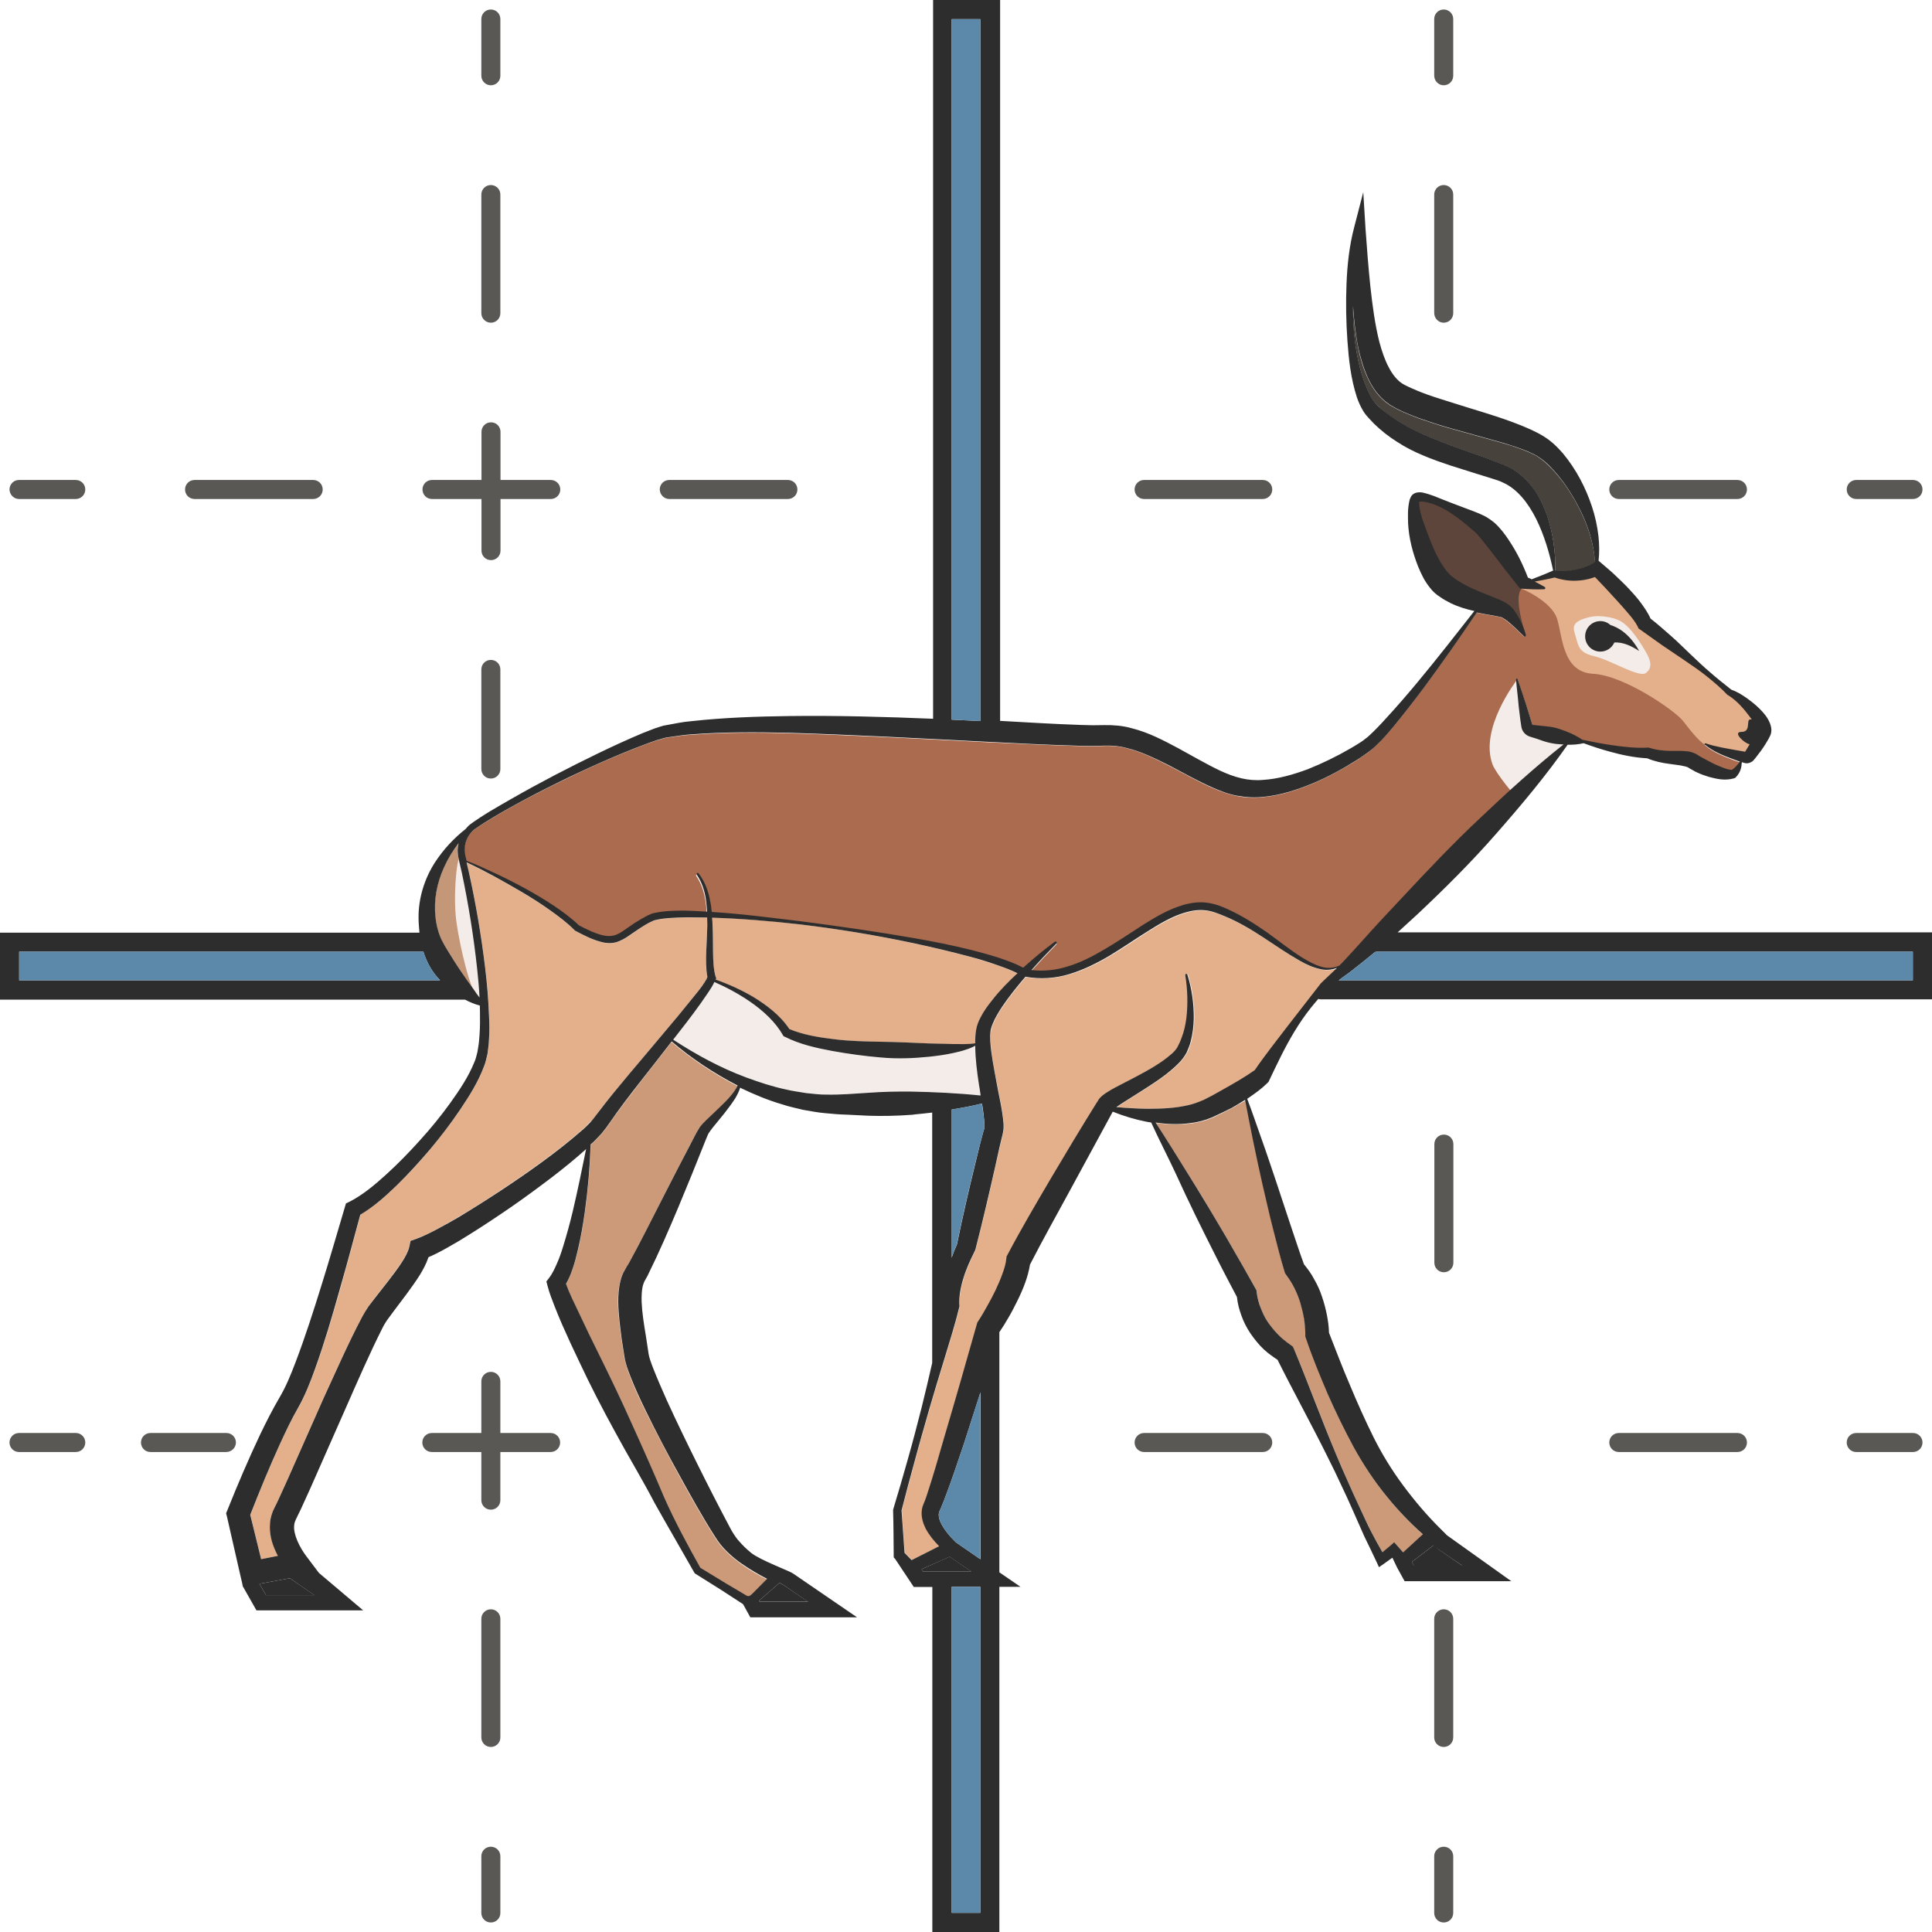 <?xml version="1.0" encoding="utf-8"?>
<!-- Generator: Adobe Illustrator 24.1.2, SVG Export Plug-In . SVG Version: 6.00 Build 0)  -->
<svg version="1.1" id="Layer_1" xmlns="http://www.w3.org/2000/svg" xmlns:xlink="http://www.w3.org/1999/xlink" x="0px" y="0px"
	 viewBox="0 0 128 128" style="enable-background:new 0 0 128 128;" xml:space="preserve">
<style type="text/css">
	.st0{fill:#E3B08B;}
	.st1{fill:#CC9A79;}
	.st2{fill:#2D2D2D;}
	.st3{fill:#C49778;}
	.st4{fill:#47423C;}
	.st5{fill:#AA6B4F;}
	.st6{fill:#F4ECE9;}
	.st7{fill:#5E453B;}
	.st8{fill:#5C89AA;}
	.st9{fill:#595855;}
</style>
<g>
	<path class="st0" d="M39.58,73.77c0.34-0.47,0.7-0.9,1.05-1.34c0.71-0.87,1.43-1.72,2.15-2.57l2.15-2.56l1.05-1.29
		c0.17-0.22,0.34-0.43,0.5-0.65c0.13-0.18,0.27-0.37,0.36-0.53c-0.01-0.01-0.02-0.03-0.01-0.05c0.01-0.02,0.02-0.03,0.04-0.03
		c-0.12-0.58-0.1-1.14-0.08-1.68c0.02-0.59,0.06-1.17,0.07-1.75c0-0.17,0-0.35-0.01-0.52c-0.5-0.01-1-0.02-1.5-0.01
		c-0.63,0.02-1.28,0.03-1.86,0.16c-0.07,0.02-0.14,0.04-0.21,0.06c-0.06,0.02-0.12,0.05-0.19,0.09c-0.14,0.07-0.27,0.15-0.41,0.23
		c-0.27,0.16-0.52,0.34-0.78,0.52c-0.26,0.18-0.53,0.38-0.87,0.51c-0.33,0.14-0.73,0.16-1.06,0.09c-0.68-0.14-1.25-0.46-1.82-0.76
		l-0.03-0.01l-0.02-0.02c-0.5-0.5-1.08-0.93-1.67-1.35c-0.59-0.42-1.2-0.81-1.83-1.18c-0.63-0.37-1.26-0.73-1.9-1.08
		c-0.59-0.31-1.18-0.62-1.78-0.9l0.14,0.59c0.47,2.11,0.83,4.23,1.09,6.37c0.13,1.07,0.22,2.15,0.26,3.23
		c0.02,0.54,0.02,1.09-0.01,1.64c-0.01,0.28-0.06,0.56-0.09,0.83c-0.07,0.28-0.12,0.57-0.23,0.83c-0.4,1.06-0.99,1.99-1.59,2.89
		c-0.62,0.9-1.28,1.76-1.97,2.6c-0.7,0.83-1.43,1.64-2.22,2.4c-0.73,0.7-1.47,1.38-2.41,1.94c-0.45,1.66-0.9,3.35-1.37,5.02
		c-0.5,1.74-1.01,3.48-1.63,5.2c-0.32,0.86-0.64,1.72-1.13,2.59c-0.43,0.74-0.82,1.54-1.19,2.35c-0.71,1.55-1.36,3.14-1.98,4.73
		l0.71,2.94l1.11-0.22c-0.06-0.12-0.12-0.25-0.18-0.38c-0.22-0.52-0.4-1.12-0.34-1.81c0.02-0.33,0.15-0.71,0.29-1
		c0.1-0.19,0.2-0.4,0.3-0.62l0.6-1.32l2.37-5.35c0.81-1.78,1.59-3.55,2.53-5.34c0.11-0.21,0.28-0.49,0.43-0.71l0.45-0.6l0.9-1.15
		c0.29-0.38,0.57-0.76,0.82-1.13c0.25-0.37,0.46-0.78,0.52-1.05l0.09-0.42l0.4-0.14c0.42-0.15,0.92-0.39,1.39-0.65
		c0.48-0.25,0.96-0.53,1.43-0.81c0.95-0.56,1.88-1.15,2.8-1.77c1.84-1.22,3.67-2.51,5.3-3.93c0.21-0.18,0.38-0.36,0.57-0.55
		C39.25,74.19,39.4,74.03,39.58,73.77z"/>
	<path class="st1" d="M43.43,70.4c-0.69,0.88-1.38,1.76-2.04,2.64c-0.33,0.44-0.67,0.89-0.97,1.33c-0.13,0.21-0.34,0.48-0.54,0.72
		c-0.2,0.21-0.4,0.44-0.61,0.63c-0.04,0.04-0.08,0.08-0.13,0.12c-0.05,1.51-0.18,3.02-0.39,4.52c-0.12,0.83-0.26,1.66-0.46,2.49
		c-0.1,0.41-0.21,0.83-0.36,1.25c-0.11,0.32-0.24,0.65-0.43,0.98c0.11,0.3,0.24,0.62,0.39,0.94c0.18,0.4,0.37,0.79,0.56,1.19
		c0.37,0.79,0.76,1.59,1.15,2.38c0.78,1.58,1.55,3.17,2.27,4.79c0.73,1.62,1.44,3.23,2.14,4.88c0.69,1.58,1.54,3.13,2.39,4.65
		l1.68,1.02l1.25,0.74c0.26,0.19,0.36,0.11,0.55-0.09l0.93-0.94c-0.57-0.29-1.12-0.6-1.65-0.98c-0.34-0.24-0.67-0.5-0.98-0.8
		c-0.16-0.15-0.3-0.31-0.45-0.49c-0.14-0.18-0.27-0.37-0.37-0.53c-0.87-1.36-1.63-2.74-2.4-4.14c-0.76-1.4-1.5-2.8-2.21-4.24
		c-0.35-0.72-0.69-1.44-0.99-2.22c-0.15-0.4-0.3-0.76-0.4-1.32l-0.18-1.15c-0.11-0.79-0.23-1.6-0.24-2.47
		c0-0.44,0.02-0.89,0.14-1.37c0.06-0.24,0.14-0.49,0.28-0.74l0.17-0.28c0.04-0.07,0.09-0.14,0.14-0.23
		c0.74-1.34,1.45-2.78,2.17-4.18c0.72-1.41,1.43-2.82,2.18-4.22c0.1-0.18,0.16-0.33,0.32-0.56c0.15-0.2,0.29-0.34,0.44-0.48
		l0.87-0.82c0.28-0.27,0.56-0.55,0.8-0.85c0.15-0.19,0.31-0.4,0.41-0.61c-1.57-0.81-3.05-1.8-4.37-2.92L43.43,70.4z"/>
	<path class="st2" d="M19.22,104.56l-2.03,0.37l0.43,0.75h3.21l-1.57-1.08C19.24,104.59,19.23,104.58,19.22,104.56z"/>
	<path class="st2" d="M50.33,106.12h3.21l-1.57-1.07c-0.11-0.07-0.32-0.19-0.32-0.19l-1.36,1.19L50.33,106.12z"/>
	<path class="st3" d="M30.6,57.83l-0.18-0.78c-0.06-0.25-0.12-0.57-0.1-0.86c0.01-0.11,0.03-0.22,0.05-0.33
		c-0.38,0.51-0.71,1.04-0.96,1.61c-0.48,1.05-0.69,2.18-0.57,3.27c0.06,0.54,0.19,1.09,0.43,1.56c0.24,0.47,0.53,0.91,0.82,1.38
		c0.48,0.8,1.07,1.57,1.67,2.43c-0.04-0.64-0.09-1.29-0.16-1.93C31.38,62.04,31.04,59.92,30.6,57.83z"/>
	<path class="st4" d="M103.06,37.84c0.45,0.05,0.89,0.03,1.32-0.07c0.21-0.05,0.42-0.11,0.62-0.19c0.2-0.07,0.41-0.18,0.56-0.27
		l0.12-0.07c-0.09-1.18-0.44-2.31-0.95-3.35c-0.54-1.12-1.24-2.17-2.08-3c-0.21-0.21-0.43-0.4-0.65-0.55
		c-0.22-0.17-0.46-0.27-0.73-0.39c-0.54-0.23-1.13-0.43-1.73-0.6l-3.69-1.03c-0.62-0.18-1.24-0.39-1.87-0.61
		c-0.63-0.24-1.23-0.47-1.9-0.87c-0.72-0.47-1.17-1.15-1.47-1.8c-0.31-0.66-0.49-1.33-0.63-1.99c-0.19-0.94-0.3-1.87-0.35-2.8
		c0,0.78,0.03,1.55,0.13,2.32c0.16,1.21,0.43,2.43,0.94,3.48c0.13,0.26,0.28,0.5,0.44,0.69c0.14,0.17,0.39,0.35,0.61,0.55
		c0.46,0.36,0.95,0.67,1.46,0.96c1.03,0.56,2.14,0.99,3.29,1.41l1.75,0.62l0.88,0.33l0.44,0.17c0.15,0.06,0.33,0.14,0.48,0.22
		c0.64,0.34,1.15,0.84,1.55,1.39c0.4,0.55,0.68,1.16,0.89,1.77c0.41,1.2,0.58,2.45,0.55,3.68L103.06,37.84z"/>
	<path class="st5" d="M114.51,46.09l-0.05-0.03l-0.01-0.01c-0.4-0.42-0.87-0.83-1.34-1.2c-0.47-0.38-0.97-0.72-1.47-1.07l-1.51-1.02
		l-1.47-1.04l-0.1-0.07l-0.07-0.15c-0.13-0.26-0.37-0.57-0.61-0.86c-0.25-0.29-0.5-0.59-0.78-0.87l-0.81-0.87l-0.63-0.66
		c-0.14,0.05-0.28,0.09-0.42,0.12c-0.25,0.06-0.51,0.1-0.77,0.11c-0.5,0.03-1.01-0.05-1.48-0.21c-0.44,0.11-0.88,0.19-1.32,0.27
		c0.21,0.11,0.43,0.22,0.65,0.35l0.02,0.01c0.04,0.02,0.05,0.07,0.03,0.1c-0.01,0.02-0.04,0.04-0.06,0.04
		c-0.49,0.03-0.99,0.01-1.51-0.04l-0.1-0.01l-0.15-0.18c-0.58-0.72-1.14-1.46-1.68-2.17c-0.27-0.35-0.55-0.7-0.81-1.01l-0.19-0.21
		c-0.06-0.06-0.1-0.12-0.2-0.2l-0.52-0.44c-0.7-0.59-1.48-1.15-2.34-1.42c-0.21-0.07-0.43-0.13-0.63-0.13c-0.08,0-0.14,0-0.18,0.02
		c0,0.01,0,0.03,0,0.07c0,0.35,0.13,0.82,0.27,1.23c0.3,0.84,0.6,1.68,1.01,2.44c0.2,0.37,0.43,0.73,0.66,0.99
		c0.12,0.14,0.19,0.2,0.37,0.32c0.15,0.11,0.32,0.22,0.5,0.32c0.7,0.41,1.53,0.7,2.43,1.07c0.23,0.1,0.46,0.2,0.74,0.41
		c0.24,0.2,0.39,0.42,0.52,0.64c0.26,0.43,0.45,0.88,0.58,1.35c0.01,0.04-0.01,0.08-0.05,0.1c-0.03,0.01-0.06,0-0.08-0.02l0,0
		c-0.34-0.33-0.67-0.66-1.02-0.94c-0.17-0.14-0.35-0.26-0.49-0.32c-0.11-0.04-0.33-0.08-0.55-0.11c-0.34-0.06-0.71-0.12-1.07-0.2
		c-1.13,1.69-2.3,3.36-3.51,4.99c-0.64,0.87-1.3,1.72-1.99,2.56c-0.35,0.42-0.71,0.82-1.11,1.22c-0.19,0.19-0.45,0.4-0.66,0.56
		c-0.23,0.16-0.45,0.31-0.68,0.46c-0.93,0.59-1.89,1.1-2.91,1.54c-1.02,0.42-2.09,0.78-3.24,0.89c-0.57,0.07-1.17,0.05-1.76-0.07
		c-0.59-0.11-1.12-0.32-1.64-0.54c-1.02-0.45-1.96-1-2.9-1.48c-0.94-0.48-1.88-0.94-2.83-1.16c-0.48-0.13-0.94-0.15-1.4-0.14
		l-0.85,0.02l-0.82-0.01c-2.17-0.06-4.3-0.17-6.45-0.27c-4.29-0.22-8.57-0.45-12.84-0.58c-2.14-0.06-4.28-0.06-6.38,0.1
		c-0.54,0.02-1.04,0.11-1.55,0.18c-0.26,0.02-0.49,0.12-0.74,0.18c-0.25,0.09-0.5,0.16-0.75,0.26c-0.99,0.37-1.98,0.78-2.96,1.21
		c-1.95,0.87-3.88,1.82-5.76,2.84c-0.92,0.52-1.89,1.06-2.71,1.64c-0.36,0.31-0.59,0.77-0.62,1.25c-0.01,0.25,0.02,0.46,0.09,0.73
		l0.03,0.13c0.64,0.24,1.26,0.52,1.88,0.81c0.66,0.31,1.32,0.64,1.96,1c0.64,0.35,1.27,0.73,1.89,1.13c0.61,0.4,1.19,0.83,1.73,1.34
		c0.55,0.28,1.12,0.57,1.69,0.68c0.29,0.05,0.56,0.04,0.82-0.07c0.26-0.11,0.51-0.29,0.77-0.48c0.26-0.19,0.53-0.37,0.82-0.53
		c0.14-0.08,0.29-0.16,0.43-0.24c0.07-0.04,0.15-0.08,0.24-0.11c0.09-0.03,0.17-0.05,0.26-0.07c0.67-0.14,1.31-0.14,1.96-0.14
		c0.5,0.01,1,0.04,1.49,0.07c-0.01-0.29-0.04-0.57-0.09-0.86c-0.09-0.56-0.27-1.12-0.6-1.59c-0.02-0.03-0.02-0.08,0.02-0.11
		c0.03-0.02,0.08-0.02,0.1,0.01c0.38,0.47,0.6,1.05,0.74,1.63c0.07,0.31,0.12,0.61,0.15,0.92c1.96,0.13,3.9,0.38,5.84,0.62
		c2.54,0.33,5.07,0.68,7.6,1.13c1.26,0.22,2.52,0.47,3.77,0.78c0.62,0.16,1.25,0.32,1.86,0.52c0.53,0.18,1.06,0.37,1.57,0.64
		c0.67-0.61,1.37-1.19,2.1-1.72c0.03-0.02,0.08-0.02,0.11,0.02c0.02,0.03,0.02,0.07-0.01,0.1c-0.56,0.57-1.11,1.16-1.65,1.75
		c0.79,0.09,1.6,0.01,2.37-0.23c0.9-0.27,1.75-0.71,2.57-1.2c0.82-0.49,1.62-1.04,2.45-1.56c0.83-0.51,1.68-1.03,2.66-1.32
		c0.49-0.14,1.01-0.22,1.53-0.16c0.26,0.03,0.52,0.09,0.76,0.17c0.24,0.08,0.47,0.17,0.69,0.28c0.91,0.41,1.74,0.94,2.54,1.5
		c0.8,0.55,1.55,1.17,2.36,1.68c0.41,0.25,0.82,0.49,1.28,0.62c0.39,0.11,0.82,0.09,1.2-0.09c0.1-0.1,0.2-0.19,0.29-0.3
		c0.43-0.45,0.85-0.91,1.26-1.38c0.83-0.93,1.69-1.84,2.54-2.75c1.7-1.83,3.41-3.65,5.25-5.36c1.78-1.68,3.58-3.33,5.52-4.86
		c-0.16-0.01-0.32-0.02-0.48-0.04c-0.3-0.03-0.59-0.1-0.88-0.19l-0.43-0.15l-0.48-0.15c-0.27-0.1-0.47-0.34-0.52-0.61l-0.07-0.46
		l-0.11-0.9c-0.06-0.6-0.14-1.2-0.18-1.81c0-0.03,0.02-0.05,0.05-0.05c0.02,0,0.04,0.01,0.05,0.03c0.21,0.57,0.38,1.15,0.58,1.72
		l0.27,0.86l0.13,0.42c0.02,0.02,0.05,0.03,0.07,0.03l0.86,0.09c0.3,0.03,0.6,0.09,0.88,0.18c0.52,0.17,1.03,0.38,1.51,0.71
		c0.63,0.13,1.26,0.26,1.89,0.35c0.83,0.12,1.66,0.22,2.45,0.17l0.05,0l0.09,0.03c0.42,0.13,0.87,0.18,1.34,0.19l0.74,0
		c0.26,0.02,0.54,0,0.92,0.18l0.13,0.07l0.06,0.04l0.14,0.08l0.29,0.17c0.2,0.11,0.4,0.22,0.61,0.32c0.4,0.19,0.83,0.38,1.19,0.41
		c0.19-0.11,0.39-0.32,0.54-0.55l-0.36-0.12c-0.68-0.26-1.38-0.52-1.96-1c-0.02-0.02-0.02-0.05-0.01-0.07
		c0.01-0.02,0.04-0.02,0.05-0.02l0.01,0c0.67,0.22,1.38,0.32,2.07,0.46l0.52,0.09l0.01,0l0.03-0.04c0.1-0.15,0.19-0.3,0.28-0.46
		c-0.36-0.06-1.18-0.82-0.54-0.82c0.66,0,0.26-0.83,0.59-0.83c0.03,0,0.06,0.01,0.1,0.01c-0.04-0.06-0.09-0.12-0.13-0.18
		C115.55,46.99,115.07,46.43,114.51,46.09z M106.95,42.56c-0.16,0.36-0.51,0.6-0.92,0.6c-0.56,0-1.01-0.45-1.01-1.01
		s0.45-1.01,1.01-1.01c0.26,0,0.5,0.1,0.67,0.26c0.48,0.14,1.25,0.55,1.9,1.71C108.12,42.81,107.53,42.51,106.95,42.56z"/>
	<path class="st0" d="M87.52,64.23c-0.49-0.1-0.95-0.31-1.37-0.55c-0.85-0.49-1.65-1.05-2.46-1.57c-0.81-0.53-1.63-1.01-2.51-1.38
		c-0.44-0.18-0.88-0.36-1.31-0.39c-0.44-0.05-0.9,0.02-1.34,0.15c-0.88,0.27-1.71,0.76-2.52,1.27c-0.81,0.52-1.61,1.07-2.45,1.57
		c-0.84,0.5-1.73,0.95-2.7,1.23c-0.93,0.28-1.94,0.35-2.9,0.18c-0.55,0.64-1.08,1.29-1.54,1.98c-0.25,0.37-0.48,0.75-0.63,1.14
		c-0.08,0.19-0.13,0.38-0.15,0.54c-0.02,0.17-0.02,0.4-0.01,0.61c0.05,0.87,0.23,1.76,0.4,2.66c0.17,0.92,0.39,1.78,0.48,2.82
		c0,0.14,0.01,0.28-0.02,0.46c-0.05,0.25-0.07,0.28-0.09,0.4l-0.16,0.67l-0.31,1.35c-0.4,1.81-0.83,3.61-1.29,5.4l-0.02,0.09
		l-0.03,0.06c-0.14,0.26-0.27,0.56-0.4,0.85c-0.12,0.29-0.24,0.59-0.33,0.89c-0.19,0.6-0.31,1.21-0.28,1.78l0.01,0.1l-0.01,0.04
		c-0.29,1.2-0.64,2.28-0.98,3.41c-0.35,1.12-0.68,2.24-1.01,3.36c-0.32,1.12-0.65,2.25-0.95,3.37c-0.3,1.11-0.6,2.22-0.89,3.34
		c0.05,0.94,0.13,1.87,0.2,2.81l0.47,0.48l1.82-0.91c-0.34-0.33-0.64-0.7-0.89-1.16c-0.17-0.34-0.33-0.78-0.25-1.29
		c0.02-0.12,0.06-0.25,0.11-0.36l0.09-0.22c0.05-0.12,0.1-0.28,0.15-0.43c0.4-1.21,0.76-2.48,1.12-3.73
		c0.74-2.5,1.46-5.02,2.17-7.53l0.03-0.1l0.07-0.11c0.2-0.32,0.4-0.67,0.6-1.01c0.19-0.34,0.38-0.69,0.55-1.04
		c0.17-0.35,0.33-0.7,0.45-1.05c0.12-0.35,0.22-0.7,0.26-1l0.02-0.16l0.06-0.12c0.93-1.75,1.9-3.39,2.88-5.07
		c0.99-1.66,1.98-3.31,3-4.96l0.1-0.15l0.05-0.09c0.04-0.06,0.1-0.14,0.13-0.16c0.15-0.15,0.27-0.22,0.38-0.3
		c0.23-0.15,0.45-0.27,0.66-0.39l1.29-0.67c0.84-0.45,1.68-0.9,2.35-1.49c0.16-0.15,0.31-0.3,0.41-0.46
		c0.09-0.17,0.2-0.39,0.28-0.59c0.16-0.42,0.27-0.87,0.33-1.34c0.11-0.93,0.08-1.89-0.07-2.84l0,0c-0.01-0.04,0.02-0.08,0.06-0.09
		c0.04-0.01,0.07,0.02,0.08,0.05c0.29,0.94,0.43,1.91,0.42,2.91c-0.01,0.5-0.07,1-0.2,1.5c-0.06,0.25-0.15,0.48-0.27,0.74
		c-0.14,0.26-0.31,0.47-0.49,0.67c-0.73,0.75-1.57,1.28-2.39,1.81l-1.22,0.77c-0.2,0.13-0.39,0.25-0.56,0.37
		c0.7,0.06,1.4,0.1,2.09,0.11c0.89,0.01,1.77-0.04,2.58-0.21c0.41-0.08,0.78-0.23,1.13-0.38c0.39-0.2,0.79-0.41,1.17-0.63
		c0.75-0.42,1.54-0.87,2.2-1.31c0.69-1.01,1.45-1.95,2.18-2.92c0.78-0.99,1.51-2.02,2.38-2.97c0.21-0.24,0.46-0.47,0.69-0.69
		c0.07-0.07,0.13-0.13,0.2-0.19C88.26,64.28,87.88,64.31,87.52,64.23z"/>
	<path class="st6" d="M64.62,69.29c-0.2,0.11-0.42,0.2-0.64,0.27c-0.26,0.09-0.53,0.15-0.79,0.21c-0.53,0.11-1.07,0.19-1.61,0.25
		c-1.07,0.1-2.16,0.14-3.23,0.05c-1.07-0.09-2.14-0.24-3.21-0.43c-1.06-0.21-2.13-0.43-3.14-0.95l-0.08-0.04l-0.04-0.07
		c-0.5-0.89-1.31-1.62-2.18-2.23c-0.74-0.51-1.53-0.94-2.36-1.3c-0.12,0.25-0.25,0.44-0.38,0.65c-0.16,0.24-0.32,0.47-0.48,0.7
		c-0.33,0.46-0.66,0.91-1,1.35l-0.87,1.12c1.55,1.01,3.14,1.86,4.83,2.5c0.86,0.33,1.74,0.62,2.64,0.81
		c0.44,0.12,0.9,0.16,1.34,0.24c0.45,0.04,0.9,0.1,1.35,0.1c0.88,0.02,1.85-0.06,2.77-0.12c0.94-0.06,1.87-0.09,2.81-0.07
		c1.54,0.03,3.08,0.09,4.63,0.26c-0.04-0.24-0.08-0.48-0.11-0.71C64.74,71.03,64.63,70.18,64.62,69.29z"/>
	<path class="st1" d="M81.6,73.43c-0.42,0.22-0.83,0.42-1.26,0.62c-0.49,0.21-0.99,0.34-1.49,0.39c-0.78,0.1-1.54,0.06-2.28-0.04
		c0.6,0.92,1.44,2.28,1.91,3.01c0.55,0.87,1.1,1.75,1.62,2.64c0.53,0.88,1.06,1.77,1.57,2.67c0.52,0.89,1.03,1.79,1.53,2.69
		l0.06,0.11l0.02,0.18c0.03,0.27,0.12,0.65,0.25,0.97c0.13,0.32,0.27,0.65,0.47,0.94c0.19,0.29,0.41,0.57,0.67,0.82
		c0.24,0.26,0.53,0.48,0.82,0.69l0.18,0.13l0.06,0.13c0.98,2.32,1.84,4.7,2.81,7.02c0.24,0.58,0.49,1.16,0.75,1.73
		c0.25,0.58,0.51,1.15,0.78,1.72c0.27,0.57,0.53,1.14,0.81,1.7c0.24,0.44,0.48,0.87,0.72,1.31l0.53-0.44l0.26-0.21l0.24,0.27
		l0.35,0.4l1.31-1.2c-0.86-0.76-1.63-1.57-2.35-2.45c-0.84-1.02-1.59-2.15-2.23-3.31c-0.64-1.16-1.2-2.34-1.73-3.54
		c-0.51-1.21-1.01-2.4-1.43-3.65l-0.05-0.14l0-0.14c0-0.29-0.03-0.68-0.08-1.02c-0.05-0.35-0.13-0.7-0.24-1.03
		c-0.1-0.34-0.23-0.66-0.38-0.97c-0.14-0.32-0.34-0.6-0.54-0.88l-0.09-0.13l-0.02-0.08c-0.32-1-0.55-1.96-0.79-2.93
		c-0.25-0.97-0.47-1.95-0.69-2.92c-0.22-0.98-0.43-1.95-0.63-2.93c-0.17-0.88-0.35-1.76-0.51-2.64C82.2,73.08,81.9,73.26,81.6,73.43
		z"/>
	<polygon class="st2" points="61.15,104.12 64.36,104.12 62.92,103.13 61.06,103.96 	"/>
	<path class="st0" d="M67.42,64.5c-0.42-0.21-0.88-0.39-1.34-0.55c-0.6-0.2-1.21-0.39-1.82-0.56c-1.23-0.33-2.47-0.62-3.72-0.89
		c-2.5-0.53-5.02-0.96-7.56-1.26c-1.92-0.23-3.86-0.39-5.79-0.44c0.01,0.17,0.02,0.34,0.03,0.51c0.02,0.59,0.01,1.18,0.02,1.76
		c0.01,0.58,0.03,1.16,0.18,1.66l0.03,0.09l-0.03,0.07c0,0.01-0.01,0.02-0.01,0.03c0.86,0.3,1.69,0.68,2.48,1.14
		c0.91,0.54,1.79,1.2,2.41,2.14c0.91,0.38,1.94,0.54,2.96,0.66c1.04,0.12,2.09,0.15,3.14,0.17c1.05,0,2.1,0.07,3.15,0.11l1.58,0.05
		c0.5,0,1,0.02,1.48-0.05c0-0.04,0-0.08,0-0.12c0.01-0.25,0.01-0.48,0.06-0.77c0.06-0.29,0.15-0.55,0.27-0.78
		c0.23-0.46,0.52-0.85,0.82-1.23C66.27,65.61,66.84,65.04,67.42,64.5z"/>
	<path class="st2" d="M93.67,103.73h3.21l-1.57-1.08c-0.13-0.09-0.19-0.22-0.21-0.36l-1.56,1.19L93.67,103.73z"/>
	<path class="st6" d="M100.49,45.06c-0.04,0.06-2.5,3.24-1.6,5.6c0.24,0.62,1.54,2.15,1.54,2.15l3.59-3.83c0,0-2.5-0.18-2.7-0.65
		C101.13,47.87,100.49,45.06,100.49,45.06z"/>
	<path class="st0" d="M100.81,39.01c0.04-0.01,1.94,0.82,2.33,1.93c0.39,1.11,0.32,3.59,2.4,3.7c2.08,0.11,5.42,2.44,5.96,3.12
		c0.54,0.68,1.18,1.58,1.9,1.83c0.72,0.25,2.07,0.91,2.45,0.51c0.38-0.4,1.05-1.63,0.67-2.25s-0.8-1.32-1.38-1.74
		s-4.2-3.15-4.73-3.79c-0.54-0.65-4.26-4.2-4.58-4.51c-1.23,0.11-2.58,0.4-2.94,0.23c-0.5,0.23-1.94,0.7-1.94,0.7L100.81,39.01z"/>
	<path class="st7" d="M101.09,42.09c0,0-0.86-2.52-0.28-3.08c-0.26-0.87-3.54-5.01-4.75-5.43c-1.2-0.43-1.92-0.55-2.02-0.53
		c-0.1,0.02-0.69,2.16-0.04,3.12c0.65,0.96,2.3,3.63,3.49,3.71c1.18,0.08,2.37,0.8,2.37,0.8L101.09,42.09z"/>
	<path class="st6" d="M106.13,40.83c-0.35-0.03-0.7,0.01-1.03,0.11c-0.56,0.17-0.98,0.37-0.78,0.98c0.25,0.77,0.18,1.3,1.28,1.55
		s2.99,1.45,3.44,1.12c0.41-0.31,0.37-0.74,0.05-1.31c-0.32-0.57-1.08-1.83-1.81-2.17C106.91,40.93,106.47,40.86,106.13,40.83z"/>
	<path class="st6" d="M30.51,56.56c-0.31,0.54-0.49,3.04-0.26,4.6c0.23,1.56,0.89,4.57,1.56,5.21c0.18-1.18-0.46-6.62-0.74-7.61
		C30.79,57.76,30.51,56.56,30.51,56.56z"/>
	<path class="st2" d="M106.7,41.41c-0.18-0.16-0.41-0.26-0.67-0.26c-0.56,0-1.01,0.45-1.01,1.01s0.45,1.01,1.01,1.01
		c0.41,0,0.77-0.25,0.92-0.6c0.58-0.05,1.17,0.25,1.65,0.56C107.95,41.96,107.18,41.56,106.7,41.41z"/>
	<path class="st2" d="M83.94,71.78l0.1-0.1l0.03-0.06c0.53-1.11,1.06-2.25,1.71-3.31c0.32-0.53,0.68-1.05,1.06-1.53
		c0.16-0.2,0.33-0.4,0.5-0.6c0.05,0.01,0.1,0.03,0.15,0.03H128v-4.44H92.6c0.43-0.39,0.86-0.79,1.29-1.18
		c1.83-1.72,3.61-3.49,5.26-5.38c1.65-1.88,3.26-3.8,4.71-5.87c0.34,0.01,0.7-0.02,1.06-0.1c0.57,0.21,1.15,0.4,1.74,0.56
		c0.79,0.22,1.6,0.39,2.47,0.44c0.48,0.2,0.99,0.31,1.48,0.37l0.72,0.1c0.22,0.04,0.44,0.09,0.5,0.13l0.13,0.08l0.18,0.1
		c0.11,0.07,0.23,0.13,0.35,0.18c0.23,0.11,0.48,0.19,0.73,0.27c0.5,0.13,1.03,0.27,1.65,0.1l0.08-0.03l0.03-0.02
		c0.16-0.16,0.27-0.34,0.33-0.51c0.06-0.17,0.08-0.34,0.09-0.51l0.05,0.01l0.13,0.04c0.11,0.03,0.24,0.03,0.35-0.02
		c0.11-0.04,0.22-0.11,0.29-0.21l0.09-0.11c0.23-0.29,0.45-0.58,0.65-0.9c0.09-0.16,0.2-0.32,0.29-0.51
		c0.03-0.05,0.04-0.1,0.07-0.16c0.03-0.1,0.04-0.2,0.04-0.29c-0.01-0.18-0.05-0.3-0.09-0.42c-0.18-0.44-0.44-0.72-0.71-0.99
		c-0.27-0.27-0.57-0.5-0.88-0.72c-0.3-0.21-0.61-0.4-0.98-0.53c-0.48-0.39-0.94-0.74-1.38-1.13c-0.46-0.39-0.9-0.81-1.34-1.23
		c-0.44-0.42-0.87-0.85-1.33-1.25c-0.42-0.37-0.84-0.74-1.3-1.1c-0.18-0.41-0.41-0.72-0.63-1.03c-0.25-0.34-0.53-0.65-0.81-0.95
		c-0.28-0.3-0.58-0.58-0.87-0.86c-0.3-0.29-0.61-0.54-0.92-0.81l-0.21-0.18c0.06-0.54,0.05-1.1-0.01-1.65
		c-0.08-0.66-0.22-1.31-0.43-1.94c-0.42-1.26-1.04-2.46-1.92-3.52c-0.23-0.26-0.47-0.52-0.75-0.75c-0.28-0.24-0.61-0.44-0.91-0.6
		c-0.62-0.32-1.24-0.56-1.86-0.79c-1.24-0.45-2.47-0.79-3.68-1.18c-0.6-0.19-1.2-0.37-1.79-0.58c-0.29-0.11-0.58-0.21-0.85-0.34
		c-0.14-0.06-0.28-0.11-0.41-0.18c-0.12-0.06-0.28-0.13-0.35-0.18c-0.37-0.22-0.7-0.63-0.95-1.12c-0.26-0.49-0.45-1.06-0.61-1.65
		c-0.3-1.18-0.46-2.43-0.6-3.69c-0.13-1.25-0.23-2.53-0.32-3.81l-0.15-2.44l-0.6,2.32c-0.33,1.25-0.46,2.51-0.51,3.76
		c-0.05,1.25-0.03,2.5,0.06,3.76c0.09,1.25,0.22,2.5,0.63,3.76c0.11,0.32,0.25,0.63,0.44,0.94c0.22,0.34,0.46,0.54,0.68,0.79
		c0.47,0.46,0.99,0.87,1.55,1.22c0.55,0.36,1.13,0.65,1.73,0.9c0.59,0.25,1.19,0.46,1.79,0.66l1.78,0.56l0.87,0.27l0.44,0.14
		c0.15,0.05,0.25,0.09,0.37,0.15c0.97,0.42,1.7,1.37,2.23,2.43c0.52,1.05,0.87,2.22,1.12,3.41c-0.46,0.21-0.94,0.39-1.42,0.58
		c-0.08-0.04-0.16-0.08-0.25-0.11c-0.33-0.86-0.73-1.68-1.25-2.46c-0.27-0.41-0.56-0.8-0.95-1.16c-0.11-0.09-0.21-0.17-0.33-0.25
		c-0.12-0.09-0.26-0.17-0.36-0.22c-0.22-0.11-0.44-0.2-0.67-0.29c-0.91-0.34-1.79-0.67-2.67-1.03c-0.22-0.08-0.46-0.16-0.72-0.22
		c-0.13-0.03-0.29-0.04-0.48,0.01c-0.11,0.04-0.22,0.1-0.3,0.22c-0.06,0.1-0.08,0.18-0.11,0.25c-0.14,0.58-0.11,1.05-0.1,1.55
		c0.05,0.99,0.3,1.94,0.67,2.88c0.2,0.47,0.41,0.94,0.78,1.39c0.16,0.23,0.45,0.48,0.67,0.61c0.22,0.16,0.46,0.29,0.7,0.41
		c0.52,0.25,1.05,0.41,1.57,0.52c-1.24,1.58-2.47,3.16-3.75,4.7c-0.68,0.82-1.38,1.63-2.1,2.41c-0.35,0.39-0.72,0.78-1.1,1.13
		c-0.09,0.09-0.18,0.16-0.28,0.23c-0.1,0.08-0.18,0.15-0.3,0.22c-0.22,0.14-0.44,0.28-0.67,0.41c-0.91,0.53-1.86,0.99-2.83,1.38
		c-0.97,0.36-1.98,0.65-2.97,0.71c-1,0.09-1.89-0.17-2.84-0.61c-0.93-0.44-1.84-0.98-2.8-1.5c-0.96-0.51-1.95-1.04-3.09-1.32
		c-0.56-0.16-1.18-0.21-1.79-0.2l-0.76,0.01l-0.79-0.02c-1.77-0.06-3.56-0.17-5.35-0.27V0h-4.44v47.62
		c-3.17-0.13-6.35-0.22-9.54-0.18c-2.15,0.03-4.32,0.1-6.48,0.34c-0.54,0.04-1.09,0.16-1.64,0.26c-0.27,0.03-0.54,0.15-0.81,0.23
		c-0.25,0.1-0.51,0.2-0.77,0.3c-1,0.42-1.98,0.87-2.95,1.34c-1.94,0.94-3.85,1.93-5.72,3c-0.94,0.54-1.86,1.05-2.78,1.72
		c-0.11,0.09-0.2,0.2-0.29,0.3c-0.78,0.61-1.46,1.35-2.02,2.2c-0.68,1.06-1.1,2.34-1.09,3.67c0,0.33,0.03,0.66,0.06,0.99H0v4.44
		h30.81c0.31,0.16,0.63,0.3,0.98,0.39c0.01,0.25,0.01,0.49,0.01,0.74c0.01,0.53-0.01,1.06-0.06,1.58c-0.02,0.26-0.07,0.51-0.11,0.76
		c-0.06,0.24-0.11,0.48-0.22,0.71c-0.38,0.94-0.98,1.83-1.59,2.68c-0.62,0.86-1.29,1.68-2,2.46c-0.71,0.79-1.45,1.55-2.23,2.26
		c-0.77,0.7-1.6,1.39-2.44,1.81l-0.23,0.11l-0.07,0.24c-0.52,1.74-1.01,3.46-1.55,5.18c-0.53,1.71-1.08,3.42-1.71,5.08
		c-0.31,0.82-0.65,1.65-1.06,2.34c-0.48,0.82-0.89,1.63-1.29,2.46c-0.78,1.65-1.49,3.31-2.17,5.01l-0.09,0.22l0.06,0.23l0.89,3.91
		l0.12,0.51c0,0.03,0.01,0.04,0.01,0.06l0.03,0.15h0.01l0.89,1.57h7.07l-2.93-2.48l-0.8-1.06c-0.48-0.62-0.91-1.51-0.84-2.09
		c0.01-0.16,0.05-0.25,0.11-0.39c0.12-0.24,0.23-0.48,0.34-0.7l0.61-1.34l2.36-5.35c0.78-1.77,1.57-3.59,2.41-5.26
		c0.11-0.23,0.2-0.36,0.32-0.55l0.42-0.57l0.88-1.17c0.3-0.41,0.59-0.81,0.87-1.25c0.21-0.35,0.42-0.72,0.58-1.19
		c0.17-0.07,0.34-0.15,0.48-0.22c0.27-0.13,0.52-0.27,0.77-0.41c0.5-0.28,0.99-0.57,1.46-0.87c0.96-0.6,1.89-1.22,2.82-1.86
		c0.92-0.64,1.83-1.31,2.72-1.99c0.75-0.58,1.48-1.17,2.19-1.81c-0.28,1.38-0.56,2.75-0.88,4.11c-0.19,0.8-0.41,1.6-0.65,2.37
		c-0.12,0.39-0.25,0.77-0.41,1.12c-0.15,0.35-0.33,0.71-0.52,0.95l-0.17,0.22l0.07,0.27c0.13,0.51,0.3,0.92,0.46,1.34
		c0.16,0.42,0.34,0.84,0.51,1.24c0.36,0.82,0.73,1.62,1.12,2.43c0.75,1.61,1.57,3.19,2.42,4.74c0.84,1.56,1.77,3.08,2.58,4.64
		c0.44,0.79,0.88,1.55,1.32,2.32l1.32,2.31l0.03,0.05l0.05,0.03l1.72,1.08l1.43,0.93l0.48,0.87h7.07l-4.25-2.91
		c-0.2-0.15-2.2-0.89-2.78-1.37c-0.29-0.24-0.56-0.5-0.79-0.77c-0.13-0.13-0.22-0.28-0.32-0.42c-0.09-0.13-0.18-0.29-0.27-0.46
		c-0.73-1.37-1.45-2.78-2.15-4.19c-0.7-1.41-1.39-2.83-2.04-4.25c-0.32-0.72-0.63-1.43-0.91-2.14c-0.13-0.34-0.27-0.72-0.3-0.95
		l-0.18-1.19c-0.13-0.77-0.25-1.53-0.28-2.24c-0.01-0.35,0-0.7,0.06-0.99c0.03-0.15,0.08-0.27,0.12-0.37l0.13-0.23
		c0.06-0.1,0.11-0.2,0.15-0.29c0.72-1.46,1.34-2.9,1.96-4.37c0.61-1.46,1.21-2.93,1.79-4.4c0.07-0.17,0.16-0.4,0.21-0.5
		c0.08-0.13,0.2-0.29,0.32-0.44l0.75-0.92c0.25-0.32,0.49-0.64,0.71-0.98c0.13-0.22,0.25-0.46,0.33-0.71
		c0.03,0.01,0.04,0.03,0.07,0.04c0.86,0.41,1.76,0.79,2.69,1.06c0.46,0.16,0.94,0.25,1.41,0.37c0.48,0.08,0.96,0.18,1.46,0.22
		c0.49,0.05,0.99,0.09,1.45,0.1l1.42,0.07c0.94,0.03,1.89,0.01,2.84-0.06c0.08-0.01,0.17-0.01,0.25-0.03
		c0.37-0.03,0.75-0.08,1.13-0.12v16.59c-0.22,0.99-0.46,1.97-0.7,2.95c-0.29,1.13-0.58,2.26-0.9,3.38
		c-0.32,1.13-0.64,2.25-0.98,3.36l-0.01,0.04v0.04c0.03,1,0.03,2,0.04,3v0.11l0.1,0.11l1.23,1.85h1.23V128h4.44v-22.87h1.4
		l-1.4-0.96V88.26c0.22-0.32,0.41-0.63,0.6-0.96c0.22-0.37,0.41-0.75,0.6-1.13c0.19-0.39,0.37-0.79,0.52-1.21
		c0.13-0.37,0.24-0.75,0.31-1.18c0.84-1.64,1.78-3.31,2.68-4.97l2.76-5.08l0.04-0.08c0.72,0.29,1.48,0.52,2.25,0.67
		c0.1,0.02,0.2,0.03,0.3,0.05c0.45,1,1.24,2.54,1.62,3.37c0.43,0.94,0.87,1.88,1.32,2.8c0.46,0.93,0.91,1.85,1.38,2.77
		c0.44,0.88,0.91,1.76,1.36,2.62c0.05,0.46,0.15,0.82,0.29,1.21c0.15,0.43,0.36,0.84,0.61,1.21c0.26,0.37,0.54,0.73,0.87,1.04
		c0.29,0.27,0.6,0.49,0.92,0.7c1.1,2.2,2.29,4.35,3.38,6.56c0.28,0.56,0.56,1.13,0.82,1.7c0.27,0.57,0.54,1.14,0.79,1.72l0.76,1.72
		c0.28,0.57,0.55,1.14,0.82,1.71l0.15,0.33l0.32-0.22l0.57-0.41c0,0,0.27,0.58,0.32,0.67l0.49,0.89h7.07l-4.26-3.04l-0.46-0.46
		c-0.87-0.86-1.7-1.84-2.45-2.85c-0.75-1.01-1.4-2.07-1.96-3.19c-0.56-1.13-1.08-2.29-1.57-3.47c-0.49-1.13-0.93-2.31-1.38-3.45
		c-0.01-0.41-0.06-0.75-0.13-1.13c-0.08-0.42-0.19-0.84-0.33-1.25c-0.13-0.41-0.31-0.8-0.53-1.18c-0.18-0.35-0.42-0.67-0.67-0.98
		c-0.32-0.86-0.61-1.79-0.92-2.69l-0.94-2.84c-0.32-0.94-0.63-1.89-0.97-2.83c-0.31-0.87-0.6-1.74-0.93-2.6
		c0.04-0.03,0.09-0.06,0.13-0.09C83.19,72.41,83.56,72.15,83.94,71.78z M126.73,63.05v1.9H88.69c0.04-0.03,0.08-0.06,0.11-0.08
		c0.25-0.2,0.53-0.37,0.77-0.57c0.51-0.39,1.03-0.82,1.52-1.22c0.06-0.04,0.32-0.03,0.44-0.03H126.73z M102.5,34.15
		c-0.22-0.61-0.49-1.22-0.89-1.77c-0.4-0.54-0.91-1.05-1.55-1.39c-0.15-0.08-0.34-0.16-0.48-0.22l-0.44-0.17l-0.88-0.33l-1.75-0.62
		c-1.15-0.42-2.26-0.85-3.29-1.41c-0.51-0.29-1-0.6-1.46-0.96c-0.22-0.19-0.48-0.37-0.61-0.54c-0.16-0.19-0.31-0.43-0.44-0.69
		c-0.51-1.05-0.79-2.27-0.94-3.47c-0.1-0.77-0.13-1.55-0.13-2.33c0.06,0.93,0.16,1.86,0.35,2.79c0.15,0.66,0.33,1.32,0.63,1.98
		c0.3,0.65,0.75,1.33,1.47,1.8c0.67,0.41,1.26,0.63,1.89,0.87c0.63,0.22,1.25,0.43,1.87,0.61l3.69,1.03c0.6,0.18,1.19,0.37,1.73,0.6
		c0.27,0.12,0.51,0.23,0.73,0.39c0.23,0.15,0.45,0.34,0.66,0.55c0.84,0.84,1.53,1.89,2.07,3c0.51,1.04,0.86,2.17,0.94,3.35
		l-0.11,0.07c-0.15,0.09-0.36,0.2-0.56,0.27c-0.2,0.08-0.41,0.13-0.62,0.18c-0.43,0.1-0.87,0.12-1.32,0.07l-0.02-0.01
		C103.07,36.6,102.9,35.36,102.5,34.15z M63.05,1.27h1.9v46.5c-0.63-0.03-1.27-0.06-1.9-0.09V1.27z M31.4,54.97
		c0.82-0.58,1.79-1.13,2.71-1.64c1.88-1.03,3.8-1.97,5.76-2.84c0.98-0.43,1.96-0.84,2.96-1.21c0.25-0.1,0.49-0.17,0.74-0.26
		c0.25-0.06,0.48-0.16,0.74-0.18c0.51-0.07,1.01-0.16,1.55-0.19c2.11-0.16,4.25-0.15,6.39-0.1c4.27,0.13,8.55,0.36,12.84,0.58
		c2.15,0.11,4.28,0.22,6.45,0.28l0.82,0.01l0.85-0.02c0.46-0.01,0.93,0.02,1.4,0.15c0.95,0.22,1.89,0.68,2.83,1.15
		c0.94,0.49,1.88,1.03,2.9,1.48c0.51,0.22,1.05,0.44,1.63,0.54c0.59,0.11,1.19,0.14,1.76,0.07c1.15-0.11,2.22-0.47,3.24-0.89
		c1.02-0.43,1.98-0.95,2.91-1.54c0.23-0.15,0.46-0.3,0.68-0.46c0.22-0.16,0.48-0.36,0.67-0.56c0.41-0.39,0.76-0.8,1.11-1.22
		c0.69-0.84,1.35-1.69,1.99-2.55c1.21-1.64,2.38-3.3,3.51-4.99c0.37,0.08,0.73,0.14,1.08,0.2c0.22,0.04,0.44,0.08,0.54,0.11
		c0.14,0.06,0.32,0.18,0.49,0.32c0.34,0.28,0.67,0.61,1.01,0.94v0.01c0.02,0.02,0.05,0.03,0.08,0.02c0.04-0.01,0.06-0.06,0.06-0.1
		c-0.13-0.47-0.32-0.91-0.58-1.34c-0.14-0.22-0.28-0.44-0.52-0.64c-0.29-0.22-0.52-0.31-0.75-0.41c-0.9-0.37-1.73-0.66-2.43-1.08
		c-0.17-0.1-0.34-0.2-0.49-0.32c-0.18-0.13-0.24-0.18-0.37-0.32c-0.23-0.25-0.46-0.61-0.66-0.98c-0.41-0.75-0.7-1.6-1.01-2.44
		c-0.14-0.41-0.27-0.87-0.27-1.23c0-0.04,0.01-0.06,0-0.07c0.04-0.01,0.1-0.03,0.18-0.02c0.2,0.01,0.42,0.06,0.63,0.13
		c0.86,0.27,1.63,0.83,2.34,1.42l0.52,0.44c0.1,0.08,0.15,0.14,0.2,0.2l0.19,0.22c0.25,0.31,0.53,0.66,0.8,1.01
		c0.54,0.71,1.1,1.44,1.68,2.16l0.15,0.18l0.1,0.01c0.51,0.04,1.01,0.06,1.5,0.04c0.03-0.01,0.05-0.02,0.06-0.04
		c0.02-0.04,0.01-0.08-0.03-0.11l-0.01-0.01c-0.22-0.13-0.44-0.24-0.65-0.35c0.44-0.08,0.87-0.16,1.32-0.27
		c0.46,0.16,0.98,0.24,1.48,0.21c0.26-0.01,0.52-0.05,0.77-0.11c0.15-0.04,0.29-0.08,0.42-0.13l0.63,0.66l0.8,0.87
		c0.27,0.29,0.52,0.58,0.77,0.87c0.25,0.29,0.49,0.6,0.62,0.86l0.07,0.15l0.09,0.06l1.46,1.04l1.51,1.02c0.5,0.34,1,0.68,1.47,1.06
		c0.47,0.37,0.94,0.78,1.34,1.2l0.01,0.01l0.05,0.03c0.56,0.34,1.04,0.89,1.44,1.43c0.04,0.06,0.09,0.12,0.13,0.18
		c-0.03-0.01-0.06-0.01-0.09-0.01c-0.32,0,0.08,0.83-0.59,0.83c-0.63,0,0.19,0.76,0.54,0.82c-0.09,0.15-0.18,0.3-0.28,0.46
		l-0.03,0.04l-0.01-0.01l-0.52-0.09c-0.7-0.13-1.4-0.23-2.07-0.46h-0.01c-0.02-0.01-0.04,0-0.06,0.01
		c-0.02,0.03-0.01,0.06,0.01,0.07c0.58,0.49,1.28,0.75,1.96,1l0.36,0.13c-0.16,0.23-0.35,0.44-0.54,0.55
		c-0.35-0.03-0.79-0.23-1.19-0.41c-0.21-0.1-0.41-0.22-0.61-0.32l-0.29-0.16l-0.13-0.08l-0.06-0.04l-0.13-0.07
		c-0.38-0.18-0.65-0.16-0.92-0.18h-0.74c-0.48-0.01-0.92-0.06-1.34-0.19l-0.09-0.03h-0.05c-0.79,0.05-1.63-0.05-2.45-0.17
		c-0.63-0.09-1.27-0.22-1.89-0.35c-0.49-0.33-0.99-0.54-1.51-0.71c-0.29-0.1-0.58-0.15-0.89-0.18l-0.86-0.09
		c-0.02,0.01-0.04,0-0.06-0.03l-0.13-0.42l-0.27-0.87c-0.19-0.57-0.37-1.15-0.58-1.72c-0.01-0.02-0.03-0.04-0.05-0.03
		c-0.03,0-0.05,0.03-0.05,0.05c0.05,0.61,0.13,1.2,0.18,1.81l0.11,0.9l0.07,0.46c0.05,0.27,0.25,0.51,0.52,0.61l0.48,0.15l0.43,0.15
		c0.29,0.1,0.58,0.16,0.88,0.2c0.16,0.01,0.32,0.03,0.48,0.03c-1.93,1.53-3.74,3.18-5.51,4.86c-1.83,1.71-3.54,3.53-5.25,5.36
		c-0.86,0.91-1.71,1.82-2.54,2.75c-0.42,0.47-0.84,0.93-1.26,1.38c-0.1,0.1-0.2,0.2-0.29,0.3c-0.38,0.17-0.81,0.2-1.2,0.08
		c-0.45-0.13-0.87-0.37-1.27-0.61c-0.81-0.51-1.57-1.13-2.36-1.69c-0.8-0.56-1.63-1.08-2.54-1.5c-0.22-0.1-0.46-0.2-0.69-0.28
		c-0.25-0.08-0.51-0.14-0.77-0.17c-0.52-0.06-1.05,0.02-1.53,0.16c-0.98,0.29-1.83,0.8-2.66,1.32c-0.82,0.53-1.62,1.07-2.45,1.56
		c-0.82,0.49-1.67,0.94-2.57,1.2c-0.77,0.24-1.57,0.32-2.36,0.23c0.53-0.6,1.08-1.18,1.65-1.76c0.03-0.03,0.03-0.07,0.01-0.1
		c-0.03-0.04-0.08-0.04-0.11-0.02c-0.73,0.53-1.43,1.12-2.1,1.72c-0.51-0.27-1.04-0.46-1.57-0.64c-0.61-0.2-1.24-0.37-1.86-0.53
		c-1.25-0.31-2.5-0.56-3.76-0.78c-2.52-0.44-5.06-0.8-7.6-1.13c-1.94-0.23-3.88-0.49-5.84-0.61c-0.03-0.31-0.08-0.62-0.15-0.93
		c-0.13-0.58-0.36-1.16-0.73-1.63c-0.03-0.03-0.07-0.04-0.1-0.01c-0.04,0.03-0.04,0.07-0.02,0.1c0.33,0.48,0.51,1.03,0.6,1.59
		c0.04,0.29,0.07,0.57,0.09,0.86c-0.5-0.03-0.99-0.06-1.5-0.07c-0.65,0-1.29,0.01-1.96,0.15c-0.08,0.01-0.17,0.04-0.25,0.07
		c-0.1,0.04-0.18,0.08-0.25,0.11c-0.15,0.08-0.29,0.16-0.43,0.24c-0.28,0.16-0.56,0.34-0.82,0.53c-0.26,0.18-0.51,0.37-0.77,0.48
		c-0.26,0.11-0.53,0.13-0.82,0.08c-0.57-0.11-1.14-0.4-1.69-0.68c-0.53-0.51-1.12-0.94-1.72-1.34c-0.62-0.41-1.25-0.78-1.89-1.13
		c-0.64-0.35-1.29-0.68-1.96-0.99c-0.62-0.29-1.24-0.58-1.88-0.82l-0.03-0.13c-0.07-0.27-0.11-0.48-0.09-0.72
		C30.81,55.74,31.04,55.28,31.4,54.97z M47.42,64.74c-0.15-0.5-0.17-1.09-0.18-1.67c-0.01-0.58,0-1.17-0.03-1.76
		c-0.01-0.16-0.01-0.34-0.03-0.51c1.93,0.06,3.87,0.22,5.79,0.44c2.53,0.3,5.06,0.72,7.56,1.25c1.25,0.27,2.49,0.56,3.72,0.89
		c0.61,0.16,1.22,0.35,1.82,0.56c0.46,0.16,0.92,0.33,1.34,0.54c-0.58,0.54-1.15,1.11-1.65,1.75c-0.3,0.37-0.59,0.76-0.82,1.22
		c-0.12,0.23-0.22,0.49-0.27,0.78c-0.05,0.29-0.06,0.52-0.06,0.77v0.12c-0.49,0.08-0.99,0.05-1.48,0.05l-1.58-0.04
		c-1.05-0.04-2.1-0.1-3.15-0.11c-1.05-0.02-2.1-0.04-3.14-0.17c-1.02-0.12-2.05-0.29-2.96-0.67c-0.62-0.93-1.51-1.59-2.41-2.14
		c-0.79-0.46-1.62-0.84-2.48-1.14c0.01-0.01,0.01-0.03,0.02-0.04l0.03-0.06L47.42,64.74z M1.27,64.95v-1.9h26.78
		c0.17,0.55,0.43,1.07,0.77,1.51c0.11,0.13,0.22,0.27,0.34,0.39H1.27z M31.58,65.84c-0.16-0.25-0.63-0.89-0.63-0.89
		c-0.3-0.43-0.6-0.86-0.86-1.28c-0.28-0.46-0.58-0.9-0.82-1.38c-0.23-0.47-0.37-1.03-0.42-1.56c-0.12-1.09,0.09-2.22,0.57-3.27
		c0.25-0.56,0.58-1.1,0.96-1.6c-0.02,0.11-0.04,0.22-0.05,0.32c-0.03,0.29,0.03,0.61,0.09,0.87l0.18,0.78
		c0.44,2.09,0.78,4.21,1.01,6.33c0.07,0.65,0.13,1.29,0.16,1.93C31.71,66.01,31.65,65.93,31.58,65.84z M20.82,105.68h-3.2
		l-0.43-0.75l2.03-0.37c0.01,0.01,0.03,0.03,0.04,0.04L20.82,105.68z M38.52,74.92c-1.63,1.42-3.46,2.71-5.3,3.93
		c-0.92,0.61-1.86,1.2-2.8,1.77c-0.48,0.28-0.95,0.55-1.43,0.8c-0.47,0.25-0.97,0.5-1.39,0.65l-0.4,0.14l-0.09,0.42
		c-0.06,0.27-0.27,0.68-0.52,1.05c-0.25,0.38-0.53,0.75-0.82,1.13l-0.9,1.15l-0.46,0.6c-0.15,0.22-0.32,0.5-0.43,0.71
		c-0.94,1.79-1.71,3.56-2.53,5.34l-2.37,5.35l-0.6,1.32c-0.1,0.22-0.2,0.43-0.3,0.62c-0.15,0.29-0.27,0.67-0.29,1
		c-0.06,0.69,0.11,1.29,0.34,1.81c0.06,0.13,0.11,0.25,0.18,0.37l-1.11,0.22l-0.72-2.94c0.62-1.58,1.27-3.17,1.98-4.72
		c0.37-0.8,0.75-1.61,1.18-2.35c0.49-0.87,0.82-1.73,1.13-2.59c0.62-1.72,1.13-3.46,1.62-5.2c0.48-1.67,0.93-3.36,1.38-5.02
		c0.94-0.56,1.68-1.24,2.41-1.94c0.79-0.77,1.51-1.57,2.22-2.4c0.7-0.84,1.36-1.7,1.97-2.6c0.61-0.91,1.2-1.83,1.6-2.9
		c0.11-0.26,0.16-0.55,0.23-0.83c0.03-0.28,0.08-0.56,0.09-0.84c0.04-0.55,0.04-1.1,0.01-1.64c-0.04-1.09-0.13-2.16-0.26-3.24
		c-0.26-2.14-0.62-4.26-1.09-6.37l-0.14-0.59c0.6,0.28,1.2,0.59,1.78,0.9c0.64,0.35,1.27,0.71,1.9,1.08
		c0.63,0.37,1.24,0.76,1.83,1.18c0.59,0.42,1.17,0.85,1.67,1.36l0.02,0.02l0.03,0.01c0.57,0.3,1.15,0.61,1.83,0.76
		c0.34,0.07,0.73,0.06,1.06-0.09c0.33-0.13,0.6-0.33,0.86-0.51c0.27-0.18,0.52-0.36,0.79-0.52c0.13-0.08,0.27-0.16,0.41-0.23
		c0.08-0.04,0.14-0.06,0.19-0.09c0.07-0.03,0.13-0.04,0.21-0.06c0.58-0.13,1.23-0.14,1.86-0.16c0.5-0.01,1,0.01,1.5,0.01
		c0,0.18,0.01,0.35,0.01,0.52c-0.01,0.58-0.05,1.16-0.07,1.75c-0.02,0.55-0.03,1.1,0.08,1.69c-0.02,0.01-0.03,0.01-0.04,0.03
		c-0.01,0.02,0,0.03,0.01,0.04c-0.09,0.16-0.22,0.36-0.35,0.54c-0.16,0.22-0.34,0.44-0.51,0.65l-1.05,1.29l-2.15,2.56
		c-0.72,0.85-1.44,1.7-2.15,2.57c-0.35,0.44-0.7,0.87-1.05,1.34c-0.18,0.25-0.32,0.41-0.48,0.6C38.9,74.56,38.73,74.75,38.52,74.92z
		 M51.97,105.05l1.57,1.08h-3.21l-0.04-0.08l1.36-1.19C51.65,104.86,51.87,104.98,51.97,105.05z M48.46,72.54
		c-0.24,0.3-0.52,0.57-0.8,0.84L46.8,74.2c-0.15,0.15-0.29,0.28-0.44,0.48c-0.15,0.23-0.22,0.37-0.32,0.56
		c-0.74,1.4-1.46,2.81-2.18,4.22c-0.72,1.4-1.43,2.84-2.17,4.18c-0.04,0.09-0.1,0.16-0.14,0.23l-0.16,0.28
		c-0.15,0.25-0.23,0.49-0.29,0.74c-0.12,0.49-0.14,0.94-0.14,1.37c0.01,0.87,0.13,1.68,0.23,2.47l0.18,1.15
		c0.09,0.56,0.25,0.92,0.4,1.32c0.3,0.77,0.64,1.5,0.99,2.22c0.7,1.44,1.44,2.85,2.21,4.24c0.77,1.4,1.53,2.78,2.4,4.14
		c0.1,0.16,0.23,0.35,0.37,0.53c0.15,0.18,0.29,0.34,0.45,0.49c0.31,0.3,0.64,0.57,0.98,0.8c0.54,0.37,1.08,0.69,1.65,0.98
		l-0.93,0.94c-0.2,0.2-0.29,0.29-0.55,0.1l-1.25-0.74l-1.69-1.03c-0.85-1.52-1.69-3.07-2.39-4.65c-0.69-1.64-1.41-3.26-2.14-4.87
		c-0.72-1.62-1.49-3.21-2.27-4.79c-0.39-0.79-0.78-1.58-1.15-2.38c-0.19-0.4-0.38-0.79-0.56-1.18c-0.15-0.32-0.28-0.64-0.39-0.94
		c0.19-0.33,0.32-0.65,0.43-0.98c0.15-0.42,0.25-0.83,0.35-1.25c0.2-0.83,0.34-1.66,0.46-2.49c0.21-1.5,0.34-3,0.39-4.52
		c0.04-0.04,0.09-0.08,0.13-0.11c0.21-0.19,0.41-0.42,0.61-0.63c0.2-0.24,0.41-0.52,0.54-0.72c0.3-0.44,0.63-0.89,0.96-1.33
		c0.67-0.89,1.36-1.76,2.05-2.64l1.08-1.39c1.31,1.12,2.8,2.11,4.37,2.92C48.77,72.14,48.61,72.35,48.46,72.54z M60.35,72.32
		c-0.94-0.01-1.88,0.01-2.81,0.08c-0.93,0.06-1.9,0.14-2.78,0.12c-0.45,0.01-0.89-0.06-1.35-0.1c-0.44-0.08-0.9-0.13-1.34-0.24
		c-0.9-0.19-1.77-0.48-2.64-0.8c-1.69-0.63-3.28-1.49-4.83-2.5l0.87-1.12c0.34-0.44,0.67-0.89,1-1.35c0.16-0.23,0.32-0.46,0.48-0.7
		c0.13-0.2,0.26-0.39,0.38-0.65c0.82,0.36,1.62,0.79,2.36,1.3c0.87,0.6,1.68,1.34,2.18,2.22l0.04,0.07L52,68.69
		c1.01,0.51,2.08,0.74,3.14,0.94c1.06,0.19,2.14,0.34,3.21,0.43c1.08,0.1,2.15,0.06,3.23-0.05c0.54-0.06,1.07-0.13,1.6-0.25
		c0.27-0.06,0.53-0.12,0.79-0.21c0.22-0.07,0.44-0.15,0.64-0.27c0.01,0.89,0.12,1.74,0.25,2.59c0.04,0.23,0.08,0.47,0.11,0.71
		C63.42,72.42,61.89,72.35,60.35,72.32z M64.62,77.07c-0.44,1.79-0.85,3.58-1.22,5.38c-0.14,0.3-0.25,0.58-0.35,0.88v-9.82
		c0.67-0.11,1.34-0.23,2.01-0.4c0.08,0.5,0.15,0.99,0.16,1.43c0,0.09,0,0.18-0.01,0.23l-0.08,0.27l-0.18,0.68L64.62,77.07z
		 M61.15,104.12l-0.09-0.16l1.86-0.82l1.43,0.98H61.15z M64.95,126.73h-1.9v-21.6h1.9V126.73z M64.95,103.3l-1.58-1.09l-0.02-0.01
		c-0.42-0.4-0.84-0.9-1.05-1.38c-0.1-0.24-0.13-0.47-0.09-0.61c0.01-0.04,0.02-0.07,0.04-0.1l0.1-0.23c0.08-0.18,0.13-0.33,0.2-0.49
		c0.48-1.25,0.89-2.48,1.31-3.73c0.37-1.14,0.73-2.27,1.1-3.42V103.3z M95.3,102.65l1.57,1.07h-3.2l-0.13-0.24l1.44-1.1
		C95.07,102.47,95.18,102.56,95.3,102.65z M83.01,75.53c0.2,0.98,0.41,1.96,0.63,2.93c0.23,0.97,0.44,1.95,0.69,2.91
		c0.25,0.98,0.48,1.93,0.79,2.93l0.03,0.08l0.09,0.13c0.2,0.28,0.39,0.56,0.54,0.88c0.15,0.31,0.28,0.63,0.38,0.97
		c0.1,0.34,0.18,0.68,0.24,1.03c0.05,0.34,0.08,0.73,0.08,1.02v0.15l0.05,0.14c0.42,1.25,0.92,2.45,1.43,3.65
		c0.53,1.2,1.1,2.38,1.73,3.54c0.64,1.16,1.39,2.29,2.23,3.31c0.72,0.88,1.49,1.69,2.35,2.45l-1.31,1.2l-0.35-0.4l-0.24-0.27
		l-0.25,0.22l-0.53,0.44c-0.25-0.44-0.49-0.87-0.72-1.31c-0.29-0.56-0.54-1.13-0.81-1.7c-0.27-0.57-0.53-1.15-0.78-1.72
		c-0.26-0.57-0.51-1.15-0.75-1.73c-0.98-2.33-1.84-4.7-2.81-7.03l-0.06-0.13l-0.18-0.13c-0.29-0.21-0.58-0.43-0.82-0.69
		c-0.25-0.25-0.47-0.53-0.67-0.82c-0.2-0.29-0.34-0.61-0.47-0.94c-0.13-0.31-0.22-0.7-0.25-0.96l-0.02-0.18l-0.06-0.11
		c-0.5-0.9-1.01-1.8-1.53-2.69c-0.51-0.9-1.04-1.78-1.57-2.67c-0.53-0.89-1.07-1.76-1.62-2.64c-0.46-0.74-1.3-2.09-1.91-3.02
		c0.74,0.11,1.5,0.15,2.28,0.04c0.49-0.05,0.99-0.18,1.48-0.39c0.44-0.2,0.85-0.4,1.27-0.61c0.3-0.17,0.6-0.35,0.9-0.54
		C82.66,73.77,82.83,74.65,83.01,75.53z M80.94,72.23c-0.38,0.22-0.78,0.44-1.17,0.63c-0.35,0.15-0.72,0.3-1.13,0.38
		c-0.81,0.18-1.69,0.22-2.59,0.22c-0.68-0.01-1.39-0.05-2.09-0.11c0.17-0.12,0.37-0.25,0.56-0.37l1.22-0.77
		c0.82-0.53,1.66-1.06,2.39-1.81c0.18-0.19,0.35-0.41,0.49-0.67c0.11-0.26,0.21-0.49,0.27-0.74c0.13-0.5,0.19-1,0.2-1.5
		c0.01-1-0.13-1.98-0.42-2.91c-0.01-0.04-0.04-0.06-0.08-0.06c-0.04,0.01-0.07,0.05-0.06,0.09v0.01c0.15,0.94,0.18,1.91,0.07,2.83
		c-0.06,0.46-0.16,0.92-0.33,1.34C78.2,69,78.09,69.21,78,69.39c-0.1,0.16-0.24,0.32-0.41,0.46c-0.66,0.58-1.51,1.05-2.34,1.49
		l-1.29,0.67c-0.22,0.11-0.43,0.24-0.67,0.39c-0.11,0.08-0.23,0.15-0.38,0.3c-0.03,0.03-0.09,0.1-0.13,0.16l-0.05,0.09l-0.1,0.15
		c-1.02,1.64-2.02,3.3-3,4.96c-0.98,1.67-1.95,3.31-2.88,5.07l-0.06,0.11l-0.02,0.16c-0.03,0.3-0.13,0.66-0.26,1
		c-0.12,0.35-0.28,0.7-0.44,1.05c-0.17,0.35-0.35,0.7-0.55,1.05c-0.19,0.34-0.39,0.69-0.6,1.01l-0.07,0.11l-0.03,0.1
		c-0.71,2.52-1.43,5.03-2.17,7.53c-0.36,1.25-0.72,2.52-1.12,3.73c-0.05,0.15-0.1,0.31-0.15,0.43l-0.09,0.22
		c-0.05,0.11-0.09,0.24-0.11,0.36c-0.08,0.51,0.08,0.94,0.25,1.29c0.25,0.46,0.56,0.83,0.89,1.16l-1.82,0.92l-0.47-0.48
		c-0.06-0.93-0.14-1.87-0.2-2.81c0.29-1.12,0.58-2.23,0.89-3.34c0.3-1.13,0.63-2.25,0.95-3.38c0.33-1.12,0.66-2.24,1.01-3.36
		c0.34-1.13,0.69-2.21,0.98-3.41l0.01-0.04l-0.01-0.1c-0.03-0.57,0.09-1.19,0.28-1.79c0.09-0.3,0.21-0.6,0.33-0.89
		c0.13-0.29,0.27-0.59,0.4-0.85l0.03-0.06l0.03-0.09c0.46-1.79,0.88-3.59,1.29-5.4l0.3-1.35l0.16-0.67
		c0.03-0.13,0.05-0.16,0.09-0.41c0.03-0.18,0.02-0.32,0.02-0.46c-0.09-1.05-0.32-1.91-0.48-2.83c-0.16-0.9-0.35-1.79-0.4-2.66
		c-0.01-0.21-0.01-0.44,0.01-0.61c0.01-0.16,0.07-0.35,0.15-0.54c0.15-0.39,0.39-0.77,0.63-1.14c0.46-0.68,0.99-1.34,1.54-1.98
		c0.97,0.18,1.98,0.11,2.9-0.17c0.96-0.29,1.86-0.74,2.7-1.24c0.84-0.51,1.64-1.06,2.45-1.57c0.81-0.51,1.63-1.01,2.52-1.27
		c0.44-0.13,0.89-0.2,1.34-0.15c0.44,0.04,0.87,0.22,1.31,0.4c0.87,0.36,1.7,0.85,2.51,1.38c0.81,0.53,1.6,1.08,2.46,1.57
		c0.42,0.24,0.88,0.45,1.37,0.55c0.36,0.08,0.74,0.05,1.08-0.09c-0.06,0.07-0.13,0.13-0.2,0.2c-0.2,0.2-0.68,0.63-0.88,0.84
		c0,0-1.64,2.12-2.19,2.82c-0.73,0.96-1.49,1.91-2.18,2.92C82.48,71.36,81.69,71.81,80.94,72.23z"/>
	<path class="st8" d="M64.95,1.27v46.5c-0.63-0.03-1.27-0.06-1.9-0.09V1.27H64.95z"/>
	<path class="st8" d="M126.73,63.05v1.9H88.69c0.04-0.03,0.08-0.06,0.11-0.08c0.25-0.2,0.53-0.37,0.77-0.57
		c0.51-0.39,1.03-0.82,1.52-1.22c0.06-0.04,0.32-0.03,0.44-0.03H126.73z"/>
	<path class="st8" d="M29.15,64.95H1.27v-1.9h26.78c0.17,0.55,0.43,1.07,0.77,1.51C28.93,64.7,29.04,64.83,29.15,64.95z"/>
	<rect x="63.05" y="105.13" class="st8" width="1.9" height="21.6"/>
	<path class="st8" d="M64.95,92.25v11.05l-1.58-1.09l-0.02-0.01c-0.42-0.4-0.84-0.9-1.05-1.38c-0.1-0.24-0.13-0.47-0.09-0.61
		c0.01-0.04,0.02-0.07,0.04-0.1l0.1-0.23c0.08-0.18,0.13-0.33,0.2-0.49c0.48-1.25,0.89-2.48,1.31-3.73
		C64.23,94.52,64.59,93.39,64.95,92.25z"/>
	<path class="st8" d="M65.22,74.54c0,0.09,0,0.18-0.01,0.23l-0.08,0.27l-0.18,0.68l-0.34,1.35c-0.44,1.79-0.85,3.58-1.22,5.38
		c-0.14,0.3-0.25,0.58-0.35,0.88v-9.82c0.67-0.11,1.34-0.23,2.01-0.4C65.13,73.61,65.2,74.1,65.22,74.54z"/>
	<path class="st9" d="M95.65,5.65c0.35,0,0.63-0.28,0.63-0.63V1.26c0-0.35-0.28-0.63-0.63-0.63c-0.35,0-0.63,0.28-0.63,0.63v3.76
		C95.03,5.37,95.31,5.65,95.65,5.65z"/>
	<path class="st9" d="M95.65,106.62c-0.35,0-0.63,0.28-0.63,0.63v7.86c0,0.35,0.28,0.63,0.63,0.63c0.35,0,0.63-0.28,0.63-0.63v-7.86
		C96.28,106.9,96,106.62,95.65,106.62z"/>
	<path class="st9" d="M95.65,21.38c0.35,0,0.63-0.28,0.63-0.63v-7.86c0-0.35-0.28-0.63-0.63-0.63c-0.35,0-0.63,0.28-0.63,0.63v7.86
		C95.03,21.1,95.31,21.38,95.65,21.38z"/>
	<path class="st9" d="M95.03,75.8v7.86c0,0.35,0.28,0.63,0.63,0.63c0.35,0,0.63-0.28,0.63-0.63V75.8c0-0.35-0.28-0.63-0.63-0.63
		C95.31,75.17,95.03,75.45,95.03,75.8z"/>
	<path class="st9" d="M95.65,122.35c-0.35,0-0.63,0.28-0.63,0.63v3.76c0,0.35,0.28,0.63,0.63,0.63c0.35,0,0.63-0.28,0.63-0.63v-3.76
		C96.28,122.63,96,122.35,95.65,122.35z"/>
	<path class="st9" d="M32.52,5.65c0.35,0,0.63-0.28,0.63-0.63V1.26c0-0.35-0.28-0.63-0.63-0.63c-0.35,0-0.63,0.28-0.63,0.63v3.76
		C31.89,5.37,32.18,5.65,32.52,5.65z"/>
	<path class="st9" d="M32.52,21.38c0.35,0,0.63-0.28,0.63-0.63v-7.86c0-0.35-0.28-0.63-0.63-0.63c-0.35,0-0.63,0.28-0.63,0.63v7.86
		C31.89,21.1,32.18,21.38,32.52,21.38z"/>
	<path class="st9" d="M32.52,106.62c-0.35,0-0.63,0.28-0.63,0.63v7.86c0,0.35,0.28,0.63,0.63,0.63c0.35,0,0.63-0.28,0.63-0.63v-7.86
		C33.15,106.9,32.87,106.62,32.52,106.62z"/>
	<path class="st9" d="M32.52,43.72c-0.35,0-0.63,0.28-0.63,0.63v6.6c0,0.35,0.28,0.63,0.63,0.63c0.35,0,0.63-0.28,0.63-0.63v-6.6
		C33.15,44,32.87,43.72,32.52,43.72z"/>
	<path class="st9" d="M32.52,122.35c-0.35,0-0.63,0.28-0.63,0.63v3.76c0,0.35,0.28,0.63,0.63,0.63c0.35,0,0.63-0.28,0.63-0.63v-3.76
		C33.15,122.63,32.87,122.35,32.52,122.35z"/>
	<path class="st9" d="M126.74,94.94h-3.76c-0.35,0-0.63,0.28-0.63,0.63c0,0.35,0.28,0.63,0.63,0.63h3.76c0.35,0,0.63-0.28,0.63-0.63
		C127.37,95.22,127.09,94.94,126.74,94.94z"/>
	<path class="st9" d="M36.48,94.94h-3.33v-3.42c0-0.35-0.28-0.63-0.63-0.63c-0.35,0-0.63,0.28-0.63,0.63v3.42h-3.28
		c-0.35,0-0.63,0.28-0.63,0.63c0,0.35,0.28,0.63,0.63,0.63h3.28v3.19c0,0.35,0.28,0.63,0.63,0.63c0.35,0,0.63-0.28,0.63-0.63v-3.19
		h3.33c0.35,0,0.63-0.28,0.63-0.63C37.11,95.22,36.83,94.94,36.48,94.94z"/>
	<path class="st9" d="M115.11,94.94h-7.86c-0.35,0-0.63,0.28-0.63,0.63c0,0.35,0.28,0.63,0.63,0.63h7.86c0.35,0,0.63-0.28,0.63-0.63
		C115.74,95.22,115.46,94.94,115.11,94.94z"/>
	<path class="st9" d="M83.66,94.94H75.8c-0.35,0-0.63,0.28-0.63,0.63c0,0.35,0.28,0.63,0.63,0.63h7.86c0.35,0,0.63-0.28,0.63-0.63
		C84.29,95.22,84.01,94.94,83.66,94.94z"/>
	<path class="st9" d="M122.98,33.06h3.76c0.35,0,0.63-0.28,0.63-0.63c0-0.35-0.28-0.63-0.63-0.63h-3.76c-0.35,0-0.63,0.28-0.63,0.63
		C122.35,32.78,122.63,33.06,122.98,33.06z"/>
	<path class="st9" d="M107.25,33.06h7.86c0.35,0,0.63-0.28,0.63-0.63c0-0.35-0.28-0.63-0.63-0.63h-7.86c-0.35,0-0.63,0.28-0.63,0.63
		C106.62,32.78,106.9,33.06,107.25,33.06z"/>
	<path class="st9" d="M75.8,33.06h7.86c0.35,0,0.63-0.28,0.63-0.63c0-0.35-0.28-0.63-0.63-0.63H75.8c-0.35,0-0.63,0.28-0.63,0.63
		C75.17,32.78,75.45,33.06,75.8,33.06z"/>
	<path class="st9" d="M28.62,33.06h3.28v3.42c0,0.35,0.28,0.63,0.63,0.63c0.35,0,0.63-0.28,0.63-0.63v-3.42h3.33
		c0.35,0,0.63-0.28,0.63-0.63c0-0.35-0.28-0.63-0.63-0.63h-3.33v-3.19c0-0.35-0.28-0.63-0.63-0.63c-0.35,0-0.63,0.28-0.63,0.63v3.19
		h-3.28c-0.35,0-0.63,0.28-0.63,0.63C27.99,32.78,28.27,33.06,28.62,33.06z"/>
	<path class="st9" d="M12.89,33.06h7.86c0.35,0,0.63-0.28,0.63-0.63c0-0.35-0.28-0.63-0.63-0.63h-7.86c-0.35,0-0.63,0.28-0.63,0.63
		C12.26,32.78,12.54,33.06,12.89,33.06z"/>
	<path class="st9" d="M44.34,33.06h7.86c0.35,0,0.63-0.28,0.63-0.63c0-0.35-0.28-0.63-0.63-0.63h-7.86c-0.35,0-0.63,0.28-0.63,0.63
		C43.72,32.78,44,33.06,44.34,33.06z"/>
	<path class="st9" d="M1.26,33.06h3.76c0.35,0,0.63-0.28,0.63-0.63c0-0.35-0.28-0.63-0.63-0.63H1.26c-0.35,0-0.63,0.28-0.63,0.63
		C0.64,32.78,0.92,33.06,1.26,33.06z"/>
	<path class="st9" d="M5.03,94.94H1.26c-0.35,0-0.63,0.28-0.63,0.63c0,0.35,0.28,0.63,0.63,0.63h3.76c0.35,0,0.63-0.28,0.63-0.63
		C5.65,95.22,5.37,94.94,5.03,94.94z"/>
	<path class="st9" d="M15.63,95.57c0-0.35-0.28-0.63-0.63-0.63H9.97c-0.35,0-0.63,0.28-0.63,0.63c0,0.35,0.28,0.63,0.63,0.63H15
		C15.35,96.19,15.63,95.91,15.63,95.57z"/>
</g>
</svg>
